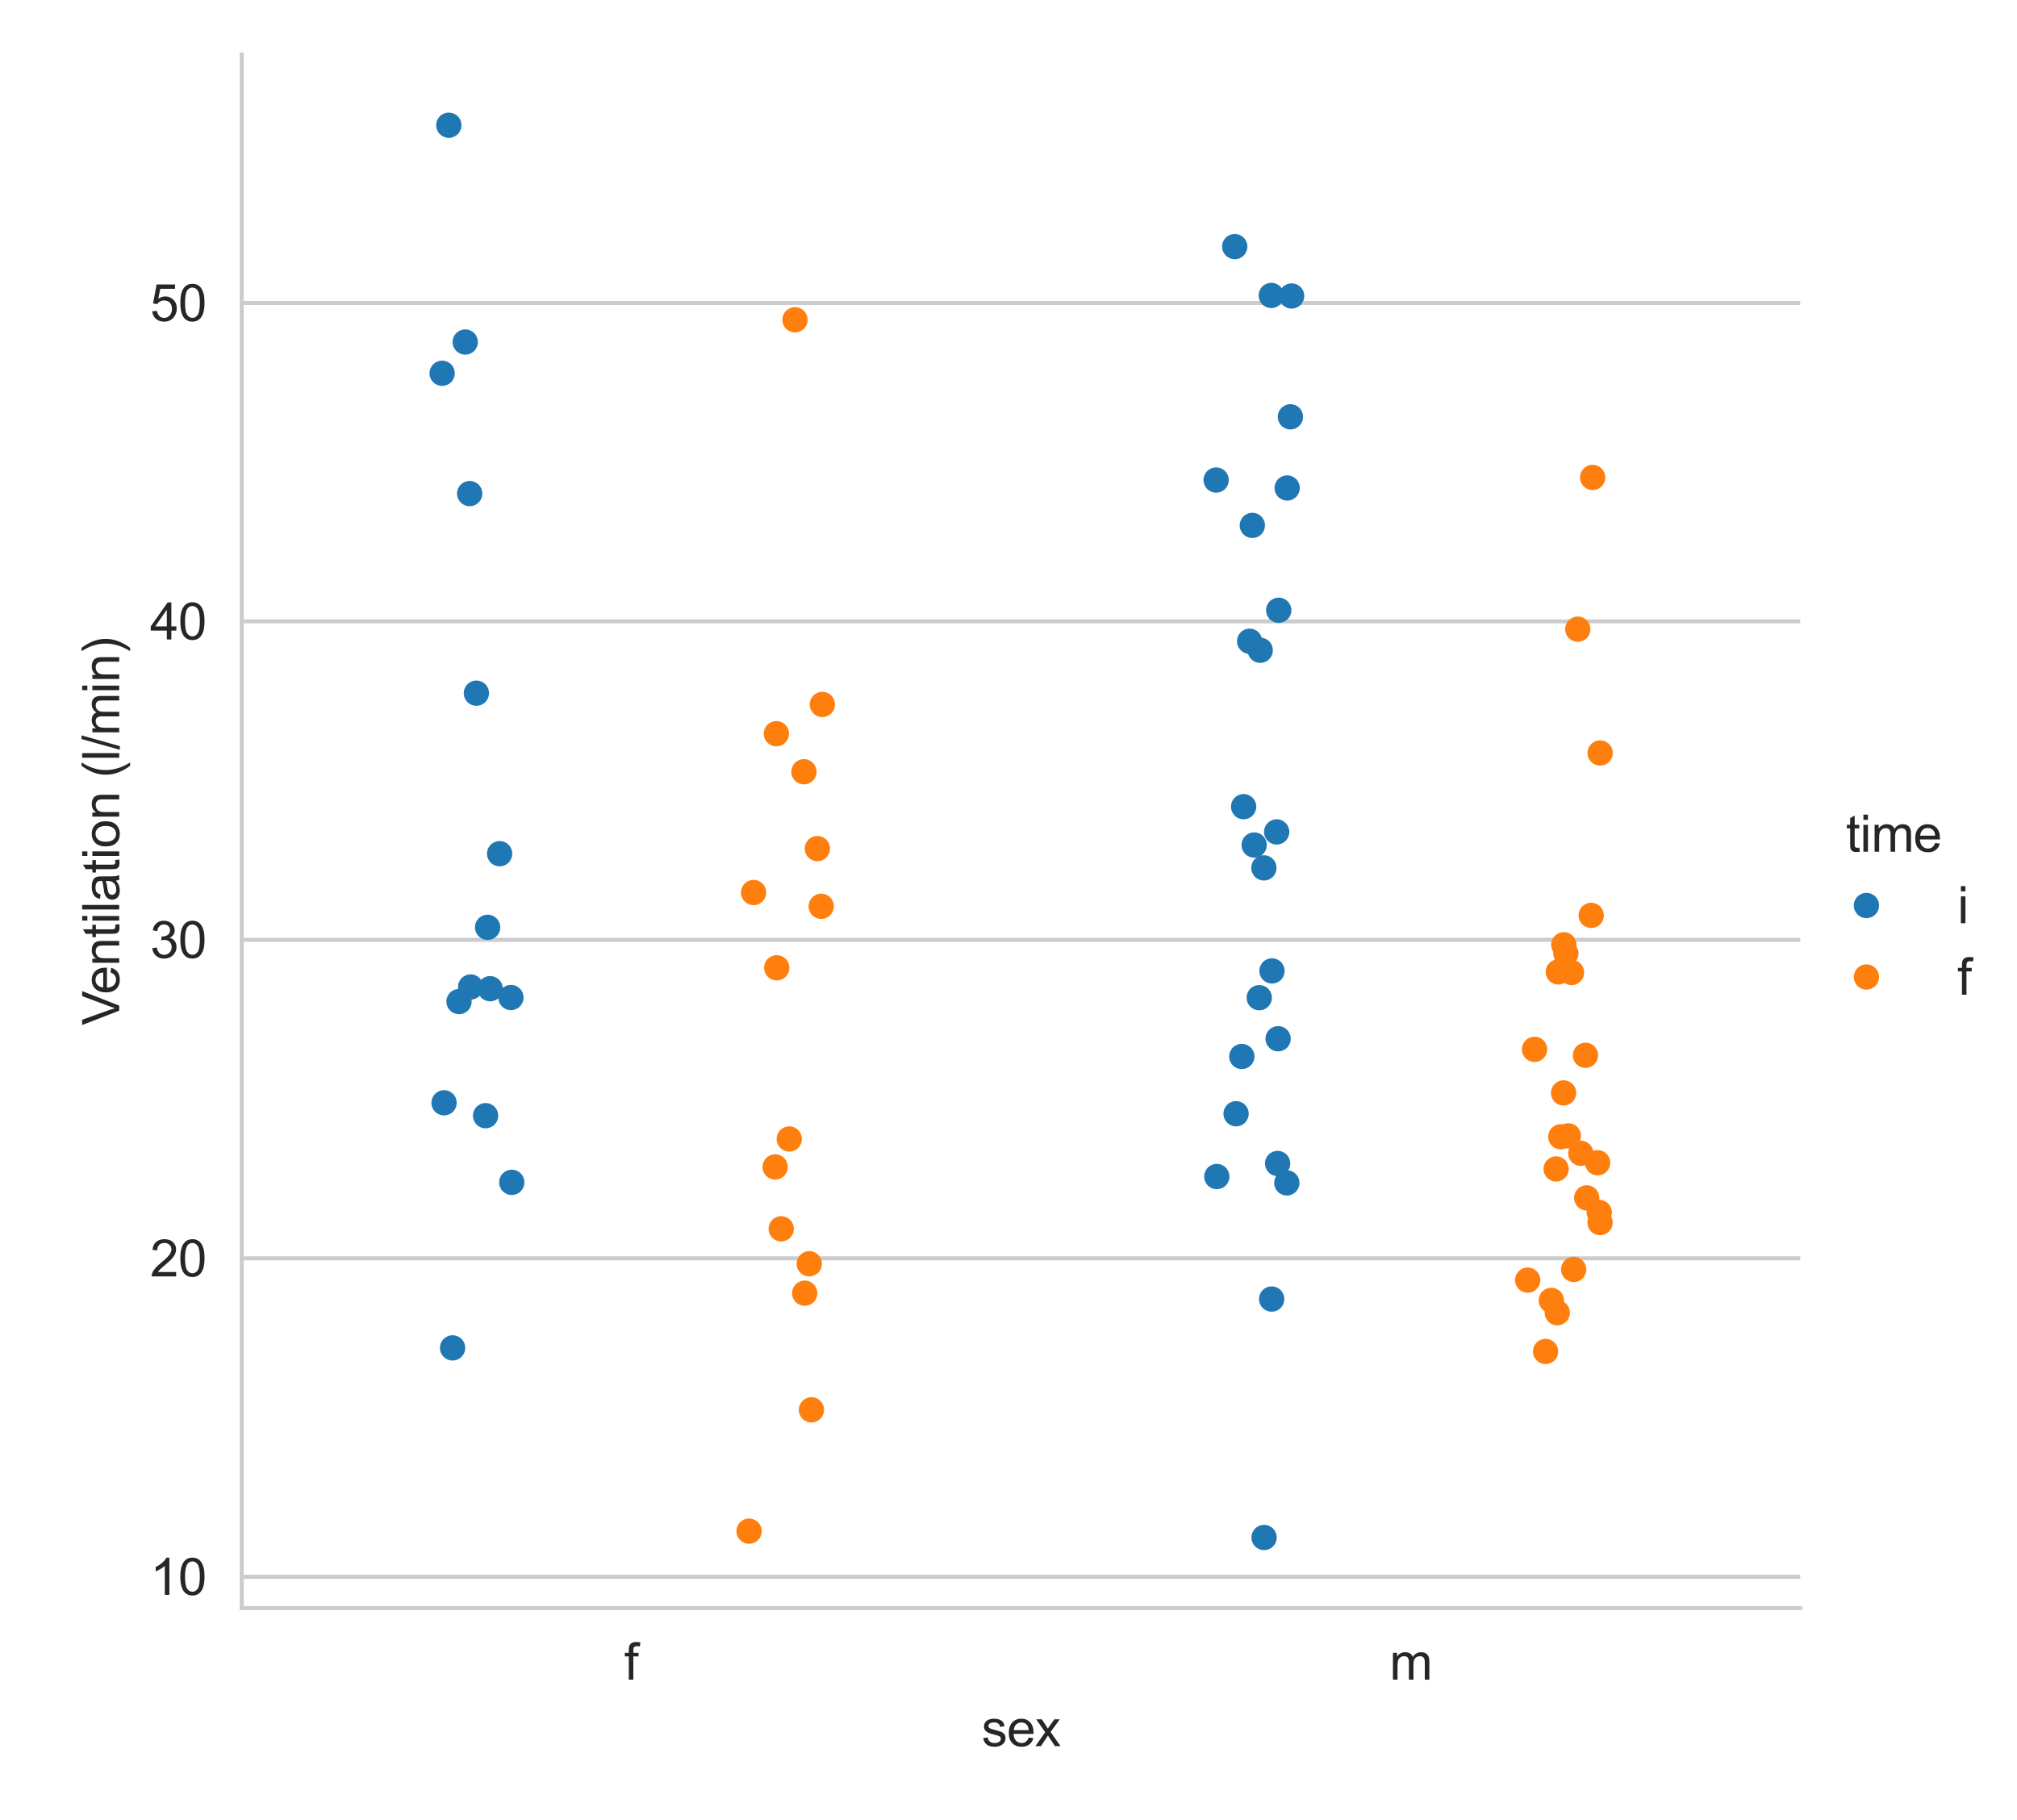 <?xml version="1.0" encoding="utf-8" standalone="no"?>
<!DOCTYPE svg PUBLIC "-//W3C//DTD SVG 1.1//EN"
  "http://www.w3.org/Graphics/SVG/1.1/DTD/svg11.dtd">
<svg xmlns:xlink="http://www.w3.org/1999/xlink" width="398.88pt" height="360pt" viewBox="0 0 398.88 360" xmlns="http://www.w3.org/2000/svg" version="1.1">
 <defs>
  <style type="text/css">*{stroke-linejoin: round; stroke-linecap: butt}</style>
 </defs>
 <g id="figure_1">
  <g id="patch_1">
   <path d="M 0 360 
L 398.88 360 
L 398.88 0 
L 0 0 
z
" style="fill: #ffffff"/>
  </g>
  <g id="axes_1">
   <g id="patch_2">
    <path d="M 47.801 318.04 
L 356.011 318.04 
L 356.011 10.8 
L 47.801 10.8 
z
" style="fill: #ffffff"/>
   </g>
   <g id="matplotlib.axis_1">
    <g id="xtick_1">
     <g id="text_1">
      <!-- f -->
      <g style="fill: #262626" transform="translate(123.464 332.198) scale(0.1 -0.1)">
       <defs>
        <path id="ArialMT-66" d="M 556 0 
L 556 2881 
L 59 2881 
L 59 3319 
L 556 3319 
L 556 3672 
Q 556 4006 616 4169 
Q 697 4388 901 4523 
Q 1106 4659 1475 4659 
Q 1713 4659 2000 4603 
L 1916 4113 
Q 1741 4144 1584 4144 
Q 1328 4144 1222 4034 
Q 1116 3925 1116 3625 
L 1116 3319 
L 1763 3319 
L 1763 2881 
L 1116 2881 
L 1116 0 
L 556 0 
z
" transform="scale(0.016)"/>
       </defs>
       <use xlink:href="#ArialMT-66"/>
      </g>
     </g>
    </g>
    <g id="xtick_2">
     <g id="text_2">
      <!-- m -->
      <g style="fill: #262626" transform="translate(274.794 332.198) scale(0.1 -0.1)">
       <defs>
        <path id="ArialMT-6d" d="M 422 0 
L 422 3319 
L 925 3319 
L 925 2853 
Q 1081 3097 1340 3245 
Q 1600 3394 1931 3394 
Q 2300 3394 2536 3241 
Q 2772 3088 2869 2813 
Q 3263 3394 3894 3394 
Q 4388 3394 4653 3120 
Q 4919 2847 4919 2278 
L 4919 0 
L 4359 0 
L 4359 2091 
Q 4359 2428 4304 2576 
Q 4250 2725 4106 2815 
Q 3963 2906 3769 2906 
Q 3419 2906 3187 2673 
Q 2956 2441 2956 1928 
L 2956 0 
L 2394 0 
L 2394 2156 
Q 2394 2531 2256 2718 
Q 2119 2906 1806 2906 
Q 1569 2906 1367 2781 
Q 1166 2656 1075 2415 
Q 984 2175 984 1722 
L 984 0 
L 422 0 
z
" transform="scale(0.016)"/>
       </defs>
       <use xlink:href="#ArialMT-6d"/>
      </g>
     </g>
    </g>
    <g id="text_3">
     <!-- sex -->
     <g style="fill: #262626" transform="translate(194.125 345.343) scale(0.1 -0.1)">
      <defs>
       <path id="ArialMT-73" d="M 197 991 
L 753 1078 
Q 800 744 1014 566 
Q 1228 388 1613 388 
Q 2000 388 2187 545 
Q 2375 703 2375 916 
Q 2375 1106 2209 1216 
Q 2094 1291 1634 1406 
Q 1016 1563 777 1677 
Q 538 1791 414 1992 
Q 291 2194 291 2438 
Q 291 2659 392 2848 
Q 494 3038 669 3163 
Q 800 3259 1026 3326 
Q 1253 3394 1513 3394 
Q 1903 3394 2198 3281 
Q 2494 3169 2634 2976 
Q 2775 2784 2828 2463 
L 2278 2388 
Q 2241 2644 2061 2787 
Q 1881 2931 1553 2931 
Q 1166 2931 1000 2803 
Q 834 2675 834 2503 
Q 834 2394 903 2306 
Q 972 2216 1119 2156 
Q 1203 2125 1616 2013 
Q 2213 1853 2448 1751 
Q 2684 1650 2818 1456 
Q 2953 1263 2953 975 
Q 2953 694 2789 445 
Q 2625 197 2315 61 
Q 2006 -75 1616 -75 
Q 969 -75 630 194 
Q 291 463 197 991 
z
" transform="scale(0.016)"/>
       <path id="ArialMT-65" d="M 2694 1069 
L 3275 997 
Q 3138 488 2766 206 
Q 2394 -75 1816 -75 
Q 1088 -75 661 373 
Q 234 822 234 1631 
Q 234 2469 665 2931 
Q 1097 3394 1784 3394 
Q 2450 3394 2872 2941 
Q 3294 2488 3294 1666 
Q 3294 1616 3291 1516 
L 816 1516 
Q 847 969 1125 678 
Q 1403 388 1819 388 
Q 2128 388 2347 550 
Q 2566 713 2694 1069 
z
M 847 1978 
L 2700 1978 
Q 2663 2397 2488 2606 
Q 2219 2931 1791 2931 
Q 1403 2931 1139 2672 
Q 875 2413 847 1978 
z
" transform="scale(0.016)"/>
       <path id="ArialMT-78" d="M 47 0 
L 1259 1725 
L 138 3319 
L 841 3319 
L 1350 2541 
Q 1494 2319 1581 2169 
Q 1719 2375 1834 2534 
L 2394 3319 
L 3066 3319 
L 1919 1756 
L 3153 0 
L 2463 0 
L 1781 1031 
L 1600 1309 
L 728 0 
L 47 0 
z
" transform="scale(0.016)"/>
      </defs>
      <use xlink:href="#ArialMT-73"/>
      <use xlink:href="#ArialMT-65" x="50"/>
      <use xlink:href="#ArialMT-78" x="105.615"/>
     </g>
    </g>
   </g>
   <g id="matplotlib.axis_2">
    <g id="ytick_1">
     <g id="line2d_1">
      <path d="M 47.801 311.844 
L 356.011 311.844 
" clip-path="url(#p98a6d16d78)" style="fill: none; stroke: #cccccc; stroke-width: 0.8; stroke-linecap: round"/>
     </g>
     <g id="text_4">
      <!-- 10 -->
      <g style="fill: #262626" transform="translate(29.679 315.423) scale(0.1 -0.1)">
       <defs>
        <path id="ArialMT-31" d="M 2384 0 
L 1822 0 
L 1822 3584 
Q 1619 3391 1289 3197 
Q 959 3003 697 2906 
L 697 3450 
Q 1169 3672 1522 3987 
Q 1875 4303 2022 4600 
L 2384 4600 
L 2384 0 
z
" transform="scale(0.016)"/>
        <path id="ArialMT-30" d="M 266 2259 
Q 266 3072 433 3567 
Q 600 4063 929 4331 
Q 1259 4600 1759 4600 
Q 2128 4600 2406 4451 
Q 2684 4303 2865 4023 
Q 3047 3744 3150 3342 
Q 3253 2941 3253 2259 
Q 3253 1453 3087 958 
Q 2922 463 2592 192 
Q 2263 -78 1759 -78 
Q 1097 -78 719 397 
Q 266 969 266 2259 
z
M 844 2259 
Q 844 1131 1108 757 
Q 1372 384 1759 384 
Q 2147 384 2411 759 
Q 2675 1134 2675 2259 
Q 2675 3391 2411 3762 
Q 2147 4134 1753 4134 
Q 1366 4134 1134 3806 
Q 844 3388 844 2259 
z
" transform="scale(0.016)"/>
       </defs>
       <use xlink:href="#ArialMT-31"/>
       <use xlink:href="#ArialMT-30" x="55.615"/>
      </g>
     </g>
    </g>
    <g id="ytick_2">
     <g id="line2d_2">
      <path d="M 47.801 248.86 
L 356.011 248.86 
" clip-path="url(#p98a6d16d78)" style="fill: none; stroke: #cccccc; stroke-width: 0.8; stroke-linecap: round"/>
     </g>
     <g id="text_5">
      <!-- 20 -->
      <g style="fill: #262626" transform="translate(29.679 252.439) scale(0.1 -0.1)">
       <defs>
        <path id="ArialMT-32" d="M 3222 541 
L 3222 0 
L 194 0 
Q 188 203 259 391 
Q 375 700 629 1000 
Q 884 1300 1366 1694 
Q 2113 2306 2375 2664 
Q 2638 3022 2638 3341 
Q 2638 3675 2398 3904 
Q 2159 4134 1775 4134 
Q 1369 4134 1125 3890 
Q 881 3647 878 3216 
L 300 3275 
Q 359 3922 746 4261 
Q 1134 4600 1788 4600 
Q 2447 4600 2831 4234 
Q 3216 3869 3216 3328 
Q 3216 3053 3103 2787 
Q 2991 2522 2730 2228 
Q 2469 1934 1863 1422 
Q 1356 997 1212 845 
Q 1069 694 975 541 
L 3222 541 
z
" transform="scale(0.016)"/>
       </defs>
       <use xlink:href="#ArialMT-32"/>
       <use xlink:href="#ArialMT-30" x="55.615"/>
      </g>
     </g>
    </g>
    <g id="ytick_3">
     <g id="line2d_3">
      <path d="M 47.801 185.876 
L 356.011 185.876 
" clip-path="url(#p98a6d16d78)" style="fill: none; stroke: #cccccc; stroke-width: 0.8; stroke-linecap: round"/>
     </g>
     <g id="text_6">
      <!-- 30 -->
      <g style="fill: #262626" transform="translate(29.679 189.455) scale(0.1 -0.1)">
       <defs>
        <path id="ArialMT-33" d="M 269 1209 
L 831 1284 
Q 928 806 1161 595 
Q 1394 384 1728 384 
Q 2125 384 2398 659 
Q 2672 934 2672 1341 
Q 2672 1728 2419 1979 
Q 2166 2231 1775 2231 
Q 1616 2231 1378 2169 
L 1441 2663 
Q 1497 2656 1531 2656 
Q 1891 2656 2178 2843 
Q 2466 3031 2466 3422 
Q 2466 3731 2256 3934 
Q 2047 4138 1716 4138 
Q 1388 4138 1169 3931 
Q 950 3725 888 3313 
L 325 3413 
Q 428 3978 793 4289 
Q 1159 4600 1703 4600 
Q 2078 4600 2393 4439 
Q 2709 4278 2876 4000 
Q 3044 3722 3044 3409 
Q 3044 3113 2884 2869 
Q 2725 2625 2413 2481 
Q 2819 2388 3044 2092 
Q 3269 1797 3269 1353 
Q 3269 753 2831 336 
Q 2394 -81 1725 -81 
Q 1122 -81 723 278 
Q 325 638 269 1209 
z
" transform="scale(0.016)"/>
       </defs>
       <use xlink:href="#ArialMT-33"/>
       <use xlink:href="#ArialMT-30" x="55.615"/>
      </g>
     </g>
    </g>
    <g id="ytick_4">
     <g id="line2d_4">
      <path d="M 47.801 122.892 
L 356.011 122.892 
" clip-path="url(#p98a6d16d78)" style="fill: none; stroke: #cccccc; stroke-width: 0.8; stroke-linecap: round"/>
     </g>
     <g id="text_7">
      <!-- 40 -->
      <g style="fill: #262626" transform="translate(29.679 126.47) scale(0.1 -0.1)">
       <defs>
        <path id="ArialMT-34" d="M 2069 0 
L 2069 1097 
L 81 1097 
L 81 1613 
L 2172 4581 
L 2631 4581 
L 2631 1613 
L 3250 1613 
L 3250 1097 
L 2631 1097 
L 2631 0 
L 2069 0 
z
M 2069 1613 
L 2069 3678 
L 634 1613 
L 2069 1613 
z
" transform="scale(0.016)"/>
       </defs>
       <use xlink:href="#ArialMT-34"/>
       <use xlink:href="#ArialMT-30" x="55.615"/>
      </g>
     </g>
    </g>
    <g id="ytick_5">
     <g id="line2d_5">
      <path d="M 47.801 59.908 
L 356.011 59.908 
" clip-path="url(#p98a6d16d78)" style="fill: none; stroke: #cccccc; stroke-width: 0.8; stroke-linecap: round"/>
     </g>
     <g id="text_8">
      <!-- 50 -->
      <g style="fill: #262626" transform="translate(29.679 63.486) scale(0.1 -0.1)">
       <defs>
        <path id="ArialMT-35" d="M 266 1200 
L 856 1250 
Q 922 819 1161 601 
Q 1400 384 1738 384 
Q 2144 384 2425 690 
Q 2706 997 2706 1503 
Q 2706 1984 2436 2262 
Q 2166 2541 1728 2541 
Q 1456 2541 1237 2417 
Q 1019 2294 894 2097 
L 366 2166 
L 809 4519 
L 3088 4519 
L 3088 3981 
L 1259 3981 
L 1013 2750 
Q 1425 3038 1878 3038 
Q 2478 3038 2890 2622 
Q 3303 2206 3303 1553 
Q 3303 931 2941 478 
Q 2500 -78 1738 -78 
Q 1113 -78 717 272 
Q 322 622 266 1200 
z
" transform="scale(0.016)"/>
       </defs>
       <use xlink:href="#ArialMT-35"/>
       <use xlink:href="#ArialMT-30" x="55.615"/>
      </g>
     </g>
    </g>
    <g id="text_9">
     <!-- Ventilation (l/min) -->
     <g style="fill: #262626" transform="translate(23.574 202.768) rotate(-90) scale(0.1 -0.1)">
      <defs>
       <path id="ArialMT-56" d="M 1803 0 
L 28 4581 
L 684 4581 
L 1875 1253 
Q 2019 853 2116 503 
Q 2222 878 2363 1253 
L 3600 4581 
L 4219 4581 
L 2425 0 
L 1803 0 
z
" transform="scale(0.016)"/>
       <path id="ArialMT-6e" d="M 422 0 
L 422 3319 
L 928 3319 
L 928 2847 
Q 1294 3394 1984 3394 
Q 2284 3394 2536 3286 
Q 2788 3178 2913 3003 
Q 3038 2828 3088 2588 
Q 3119 2431 3119 2041 
L 3119 0 
L 2556 0 
L 2556 2019 
Q 2556 2363 2490 2533 
Q 2425 2703 2258 2804 
Q 2091 2906 1866 2906 
Q 1506 2906 1245 2678 
Q 984 2450 984 1813 
L 984 0 
L 422 0 
z
" transform="scale(0.016)"/>
       <path id="ArialMT-74" d="M 1650 503 
L 1731 6 
Q 1494 -44 1306 -44 
Q 1000 -44 831 53 
Q 663 150 594 308 
Q 525 466 525 972 
L 525 2881 
L 113 2881 
L 113 3319 
L 525 3319 
L 525 4141 
L 1084 4478 
L 1084 3319 
L 1650 3319 
L 1650 2881 
L 1084 2881 
L 1084 941 
Q 1084 700 1114 631 
Q 1144 563 1211 522 
Q 1278 481 1403 481 
Q 1497 481 1650 503 
z
" transform="scale(0.016)"/>
       <path id="ArialMT-69" d="M 425 3934 
L 425 4581 
L 988 4581 
L 988 3934 
L 425 3934 
z
M 425 0 
L 425 3319 
L 988 3319 
L 988 0 
L 425 0 
z
" transform="scale(0.016)"/>
       <path id="ArialMT-6c" d="M 409 0 
L 409 4581 
L 972 4581 
L 972 0 
L 409 0 
z
" transform="scale(0.016)"/>
       <path id="ArialMT-61" d="M 2588 409 
Q 2275 144 1986 34 
Q 1697 -75 1366 -75 
Q 819 -75 525 192 
Q 231 459 231 875 
Q 231 1119 342 1320 
Q 453 1522 633 1644 
Q 813 1766 1038 1828 
Q 1203 1872 1538 1913 
Q 2219 1994 2541 2106 
Q 2544 2222 2544 2253 
Q 2544 2597 2384 2738 
Q 2169 2928 1744 2928 
Q 1347 2928 1158 2789 
Q 969 2650 878 2297 
L 328 2372 
Q 403 2725 575 2942 
Q 747 3159 1072 3276 
Q 1397 3394 1825 3394 
Q 2250 3394 2515 3294 
Q 2781 3194 2906 3042 
Q 3031 2891 3081 2659 
Q 3109 2516 3109 2141 
L 3109 1391 
Q 3109 606 3145 398 
Q 3181 191 3288 0 
L 2700 0 
Q 2613 175 2588 409 
z
M 2541 1666 
Q 2234 1541 1622 1453 
Q 1275 1403 1131 1340 
Q 988 1278 909 1158 
Q 831 1038 831 891 
Q 831 666 1001 516 
Q 1172 366 1500 366 
Q 1825 366 2078 508 
Q 2331 650 2450 897 
Q 2541 1088 2541 1459 
L 2541 1666 
z
" transform="scale(0.016)"/>
       <path id="ArialMT-6f" d="M 213 1659 
Q 213 2581 725 3025 
Q 1153 3394 1769 3394 
Q 2453 3394 2887 2945 
Q 3322 2497 3322 1706 
Q 3322 1066 3130 698 
Q 2938 331 2570 128 
Q 2203 -75 1769 -75 
Q 1072 -75 642 372 
Q 213 819 213 1659 
z
M 791 1659 
Q 791 1022 1069 705 
Q 1347 388 1769 388 
Q 2188 388 2466 706 
Q 2744 1025 2744 1678 
Q 2744 2294 2464 2611 
Q 2184 2928 1769 2928 
Q 1347 2928 1069 2612 
Q 791 2297 791 1659 
z
" transform="scale(0.016)"/>
       <path id="ArialMT-20" transform="scale(0.016)"/>
       <path id="ArialMT-28" d="M 1497 -1347 
Q 1031 -759 709 28 
Q 388 816 388 1659 
Q 388 2403 628 3084 
Q 909 3875 1497 4659 
L 1900 4659 
Q 1522 4009 1400 3731 
Q 1209 3300 1100 2831 
Q 966 2247 966 1656 
Q 966 153 1900 -1347 
L 1497 -1347 
z
" transform="scale(0.016)"/>
       <path id="ArialMT-2f" d="M 0 -78 
L 1328 4659 
L 1778 4659 
L 453 -78 
L 0 -78 
z
" transform="scale(0.016)"/>
       <path id="ArialMT-29" d="M 791 -1347 
L 388 -1347 
Q 1322 153 1322 1656 
Q 1322 2244 1188 2822 
Q 1081 3291 891 3722 
Q 769 4003 388 4659 
L 791 4659 
Q 1378 3875 1659 3084 
Q 1900 2403 1900 1659 
Q 1900 816 1576 28 
Q 1253 -759 791 -1347 
z
" transform="scale(0.016)"/>
      </defs>
      <use xlink:href="#ArialMT-56"/>
      <use xlink:href="#ArialMT-65" x="61.199"/>
      <use xlink:href="#ArialMT-6e" x="116.814"/>
      <use xlink:href="#ArialMT-74" x="172.43"/>
      <use xlink:href="#ArialMT-69" x="200.213"/>
      <use xlink:href="#ArialMT-6c" x="222.43"/>
      <use xlink:href="#ArialMT-61" x="244.646"/>
      <use xlink:href="#ArialMT-74" x="300.262"/>
      <use xlink:href="#ArialMT-69" x="328.045"/>
      <use xlink:href="#ArialMT-6f" x="350.262"/>
      <use xlink:href="#ArialMT-6e" x="405.877"/>
      <use xlink:href="#ArialMT-20" x="461.492"/>
      <use xlink:href="#ArialMT-28" x="489.275"/>
      <use xlink:href="#ArialMT-6c" x="522.576"/>
      <use xlink:href="#ArialMT-2f" x="544.793"/>
      <use xlink:href="#ArialMT-6d" x="572.576"/>
      <use xlink:href="#ArialMT-69" x="655.877"/>
      <use xlink:href="#ArialMT-6e" x="678.094"/>
      <use xlink:href="#ArialMT-29" x="733.709"/>
     </g>
    </g>
   </g>
   <g id="patch_3">
    <path d="M 47.801 318.04 
L 47.801 10.8 
" style="fill: none; stroke: #cccccc; stroke-width: 0.8; stroke-linejoin: miter; stroke-linecap: square"/>
   </g>
   <g id="patch_4">
    <path d="M 47.801 318.04 
L 356.011 318.04 
" style="fill: none; stroke: #cccccc; stroke-width: 0.8; stroke-linejoin: miter; stroke-linecap: square"/>
   </g>
   <g id="PathCollection_1">
    <defs>
     <path id="C0_0_0fc20309b5" d="M 0 2.5 
C 0.663 2.5 1.299 2.237 1.768 1.768 
C 2.237 1.299 2.5 0.663 2.5 -0 
C 2.5 -0.663 2.237 -1.299 1.768 -1.768 
C 1.299 -2.237 0.663 -2.5 0 -2.5 
C -0.663 -2.5 -1.299 -2.237 -1.768 -1.768 
C -2.237 -1.299 -2.5 -0.663 -2.5 0 
C -2.5 0.663 -2.237 1.299 -1.768 1.768 
C -1.299 2.237 -0.663 2.5 0 2.5 
z
"/>
    </defs>
    <g clip-path="url(#p98a6d16d78)">
     <use xlink:href="#C0_0_0fc20309b5" x="101.04" y="197.286" style="fill: #1f77b4"/>
    </g>
    <g clip-path="url(#p98a6d16d78)">
     <use xlink:href="#C0_0_0fc20309b5" x="98.805" y="168.837" style="fill: #1f77b4"/>
    </g>
    <g clip-path="url(#p98a6d16d78)">
     <use xlink:href="#C0_0_0fc20309b5" x="93.076" y="195.202" style="fill: #1f77b4"/>
    </g>
    <g clip-path="url(#p98a6d16d78)">
     <use xlink:href="#C0_0_0fc20309b5" x="88.758" y="24.765" style="fill: #1f77b4"/>
    </g>
    <g clip-path="url(#p98a6d16d78)">
     <use xlink:href="#C0_0_0fc20309b5" x="87.815" y="218.104" style="fill: #1f77b4"/>
    </g>
    <g clip-path="url(#p98a6d16d78)">
     <use xlink:href="#C0_0_0fc20309b5" x="96.932" y="195.537" style="fill: #1f77b4"/>
    </g>
    <g clip-path="url(#p98a6d16d78)">
     <use xlink:href="#C0_0_0fc20309b5" x="101.206" y="233.838" style="fill: #1f77b4"/>
    </g>
    <g clip-path="url(#p98a6d16d78)">
     <use xlink:href="#C0_0_0fc20309b5" x="96.027" y="220.654" style="fill: #1f77b4"/>
    </g>
    <g clip-path="url(#p98a6d16d78)">
     <use xlink:href="#C0_0_0fc20309b5" x="96.431" y="183.4" style="fill: #1f77b4"/>
    </g>
    <g clip-path="url(#p98a6d16d78)">
     <use xlink:href="#C0_0_0fc20309b5" x="90.774" y="198.087" style="fill: #1f77b4"/>
    </g>
    <g clip-path="url(#p98a6d16d78)">
     <use xlink:href="#C0_0_0fc20309b5" x="92.006" y="67.642" style="fill: #1f77b4"/>
    </g>
    <g clip-path="url(#p98a6d16d78)">
     <use xlink:href="#C0_0_0fc20309b5" x="92.886" y="97.618" style="fill: #1f77b4"/>
    </g>
    <g clip-path="url(#p98a6d16d78)">
     <use xlink:href="#C0_0_0fc20309b5" x="87.436" y="73.824" style="fill: #1f77b4"/>
    </g>
    <g clip-path="url(#p98a6d16d78)">
     <use xlink:href="#C0_0_0fc20309b5" x="89.501" y="266.579" style="fill: #1f77b4"/>
    </g>
    <g clip-path="url(#p98a6d16d78)">
     <use xlink:href="#C0_0_0fc20309b5" x="94.21" y="137.091" style="fill: #1f77b4"/>
    </g>
   </g>
   <g id="PathCollection_2">
    <defs>
     <path id="C1_0_d5ba24d6d4" d="M 0 2.5 
C 0.663 2.5 1.299 2.237 1.768 1.768 
C 2.237 1.299 2.5 0.663 2.5 -0 
C 2.5 -0.663 2.237 -1.299 1.768 -1.768 
C 1.299 -2.237 0.663 -2.5 0 -2.5 
C -0.663 -2.5 -1.299 -2.237 -1.768 -1.768 
C -2.237 -1.299 -2.5 -0.663 -2.5 0 
C -2.5 0.663 -2.237 1.299 -1.768 1.768 
C -1.299 2.237 -0.663 2.5 0 2.5 
z
"/>
    </defs>
    <g clip-path="url(#p98a6d16d78)">
     <use xlink:href="#C1_0_d5ba24d6d4" x="149.029" y="176.518" style="fill: #ff7f0e"/>
    </g>
    <g clip-path="url(#p98a6d16d78)">
     <use xlink:href="#C1_0_d5ba24d6d4" x="153.538" y="145.104" style="fill: #ff7f0e"/>
    </g>
    <g clip-path="url(#p98a6d16d78)">
     <use xlink:href="#C1_0_d5ba24d6d4" x="158.986" y="152.63" style="fill: #ff7f0e"/>
    </g>
    <g clip-path="url(#p98a6d16d78)">
     <use xlink:href="#C1_0_d5ba24d6d4" x="157.215" y="63.245" style="fill: #ff7f0e"/>
    </g>
    <g clip-path="url(#p98a6d16d78)">
     <use xlink:href="#C1_0_d5ba24d6d4" x="153.607" y="191.408" style="fill: #ff7f0e"/>
    </g>
    <g clip-path="url(#p98a6d16d78)">
     <use xlink:href="#C1_0_d5ba24d6d4" x="159.135" y="255.757" style="fill: #ff7f0e"/>
    </g>
    <g clip-path="url(#p98a6d16d78)">
     <use xlink:href="#C1_0_d5ba24d6d4" x="161.644" y="167.835" style="fill: #ff7f0e"/>
    </g>
    <g clip-path="url(#p98a6d16d78)">
     <use xlink:href="#C1_0_d5ba24d6d4" x="156.081" y="225.265" style="fill: #ff7f0e"/>
    </g>
    <g clip-path="url(#p98a6d16d78)">
     <use xlink:href="#C1_0_d5ba24d6d4" x="154.493" y="243.029" style="fill: #ff7f0e"/>
    </g>
    <g clip-path="url(#p98a6d16d78)">
     <use xlink:href="#C1_0_d5ba24d6d4" x="153.295" y="230.793" style="fill: #ff7f0e"/>
    </g>
    <g clip-path="url(#p98a6d16d78)">
     <use xlink:href="#C1_0_d5ba24d6d4" x="148.138" y="302.826" style="fill: #ff7f0e"/>
    </g>
    <g clip-path="url(#p98a6d16d78)">
     <use xlink:href="#C1_0_d5ba24d6d4" x="162.401" y="179.242" style="fill: #ff7f0e"/>
    </g>
    <g clip-path="url(#p98a6d16d78)">
     <use xlink:href="#C1_0_d5ba24d6d4" x="160.041" y="249.94" style="fill: #ff7f0e"/>
    </g>
    <g clip-path="url(#p98a6d16d78)">
     <use xlink:href="#C1_0_d5ba24d6d4" x="160.471" y="278.827" style="fill: #ff7f0e"/>
    </g>
    <g clip-path="url(#p98a6d16d78)">
     <use xlink:href="#C1_0_d5ba24d6d4" x="162.625" y="139.319" style="fill: #ff7f0e"/>
    </g>
   </g>
   <g id="PathCollection_3">
    <defs>
     <path id="C2_0_5c290b3e0c" d="M 0 2.5 
C 0.663 2.5 1.299 2.237 1.768 1.768 
C 2.237 1.299 2.5 0.663 2.5 -0 
C 2.5 -0.663 2.237 -1.299 1.768 -1.768 
C 1.299 -2.237 0.663 -2.5 0 -2.5 
C -0.663 -2.5 -1.299 -2.237 -1.768 -1.768 
C -2.237 -1.299 -2.5 -0.663 -2.5 0 
C -2.5 0.663 -2.237 1.299 -1.768 1.768 
C -1.299 2.237 -0.663 2.5 0 2.5 
z
"/>
    </defs>
    <g clip-path="url(#p98a6d16d78)">
     <use xlink:href="#C2_0_5c290b3e0c" x="245.579" y="208.944" style="fill: #1f77b4"/>
    </g>
    <g clip-path="url(#p98a6d16d78)">
     <use xlink:href="#C2_0_5c290b3e0c" x="240.502" y="94.94" style="fill: #1f77b4"/>
    </g>
    <g clip-path="url(#p98a6d16d78)">
     <use xlink:href="#C2_0_5c290b3e0c" x="249.027" y="197.318" style="fill: #1f77b4"/>
    </g>
    <g clip-path="url(#p98a6d16d78)">
     <use xlink:href="#C2_0_5c290b3e0c" x="252.759" y="205.437" style="fill: #1f77b4"/>
    </g>
    <g clip-path="url(#p98a6d16d78)">
     <use xlink:href="#C2_0_5c290b3e0c" x="244.182" y="48.768" style="fill: #1f77b4"/>
    </g>
    <g clip-path="url(#p98a6d16d78)">
     <use xlink:href="#C2_0_5c290b3e0c" x="252.475" y="164.531" style="fill: #1f77b4"/>
    </g>
    <g clip-path="url(#p98a6d16d78)">
     <use xlink:href="#C2_0_5c290b3e0c" x="245.937" y="159.541" style="fill: #1f77b4"/>
    </g>
    <g clip-path="url(#p98a6d16d78)">
     <use xlink:href="#C2_0_5c290b3e0c" x="254.482" y="233.947" style="fill: #1f77b4"/>
    </g>
    <g clip-path="url(#p98a6d16d78)">
     <use xlink:href="#C2_0_5c290b3e0c" x="251.545" y="192.025" style="fill: #1f77b4"/>
    </g>
    <g clip-path="url(#p98a6d16d78)">
     <use xlink:href="#C2_0_5c290b3e0c" x="249.22" y="128.606" style="fill: #1f77b4"/>
    </g>
    <g clip-path="url(#p98a6d16d78)">
     <use xlink:href="#C2_0_5c290b3e0c" x="248.022" y="167.124" style="fill: #1f77b4"/>
    </g>
    <g clip-path="url(#p98a6d16d78)">
     <use xlink:href="#C2_0_5c290b3e0c" x="244.446" y="220.268" style="fill: #1f77b4"/>
    </g>
    <g clip-path="url(#p98a6d16d78)">
     <use xlink:href="#C2_0_5c290b3e0c" x="247.662" y="103.908" style="fill: #1f77b4"/>
    </g>
    <g clip-path="url(#p98a6d16d78)">
     <use xlink:href="#C2_0_5c290b3e0c" x="249.948" y="171.643" style="fill: #1f77b4"/>
    </g>
    <g clip-path="url(#p98a6d16d78)">
     <use xlink:href="#C2_0_5c290b3e0c" x="251.408" y="58.431" style="fill: #1f77b4"/>
    </g>
    <g clip-path="url(#p98a6d16d78)">
     <use xlink:href="#C2_0_5c290b3e0c" x="240.634" y="232.685" style="fill: #1f77b4"/>
    </g>
    <g clip-path="url(#p98a6d16d78)">
     <use xlink:href="#C2_0_5c290b3e0c" x="255.434" y="58.537" style="fill: #1f77b4"/>
    </g>
    <g clip-path="url(#p98a6d16d78)">
     <use xlink:href="#C2_0_5c290b3e0c" x="251.481" y="256.917" style="fill: #1f77b4"/>
    </g>
    <g clip-path="url(#p98a6d16d78)">
     <use xlink:href="#C2_0_5c290b3e0c" x="254.551" y="96.511" style="fill: #1f77b4"/>
    </g>
    <g clip-path="url(#p98a6d16d78)">
     <use xlink:href="#C2_0_5c290b3e0c" x="255.193" y="82.436" style="fill: #1f77b4"/>
    </g>
    <g clip-path="url(#p98a6d16d78)">
     <use xlink:href="#C2_0_5c290b3e0c" x="249.984" y="304.075" style="fill: #1f77b4"/>
    </g>
    <g clip-path="url(#p98a6d16d78)">
     <use xlink:href="#C2_0_5c290b3e0c" x="247.126" y="126.824" style="fill: #1f77b4"/>
    </g>
    <g clip-path="url(#p98a6d16d78)">
     <use xlink:href="#C2_0_5c290b3e0c" x="252.877" y="120.695" style="fill: #1f77b4"/>
    </g>
    <g clip-path="url(#p98a6d16d78)">
     <use xlink:href="#C2_0_5c290b3e0c" x="252.66" y="230.11" style="fill: #1f77b4"/>
    </g>
   </g>
   <g id="PathCollection_4">
    <defs>
     <path id="C3_0_56199f2847" d="M 0 2.5 
C 0.663 2.5 1.299 2.237 1.768 1.768 
C 2.237 1.299 2.5 0.663 2.5 -0 
C 2.5 -0.663 2.237 -1.299 1.768 -1.768 
C 1.299 -2.237 0.663 -2.5 0 -2.5 
C -0.663 -2.5 -1.299 -2.237 -1.768 -1.768 
C -2.237 -1.299 -2.5 -0.663 -2.5 0 
C -2.5 0.663 -2.237 1.299 -1.768 1.768 
C -1.299 2.237 -0.663 2.5 0 2.5 
z
"/>
    </defs>
    <g clip-path="url(#p98a6d16d78)">
     <use xlink:href="#C3_0_56199f2847" x="303.47" y="207.535" style="fill: #ff7f0e"/>
    </g>
    <g clip-path="url(#p98a6d16d78)">
     <use xlink:href="#C3_0_56199f2847" x="309.665" y="188.584" style="fill: #ff7f0e"/>
    </g>
    <g clip-path="url(#p98a6d16d78)">
     <use xlink:href="#C3_0_56199f2847" x="313.542" y="208.708" style="fill: #ff7f0e"/>
    </g>
    <g clip-path="url(#p98a6d16d78)">
     <use xlink:href="#C3_0_56199f2847" x="306.782" y="257.186" style="fill: #ff7f0e"/>
    </g>
    <g clip-path="url(#p98a6d16d78)">
     <use xlink:href="#C3_0_56199f2847" x="312.616" y="228.094" style="fill: #ff7f0e"/>
    </g>
    <g clip-path="url(#p98a6d16d78)">
     <use xlink:href="#C3_0_56199f2847" x="309.251" y="186.858" style="fill: #ff7f0e"/>
    </g>
    <g clip-path="url(#p98a6d16d78)">
     <use xlink:href="#C3_0_56199f2847" x="305.65" y="267.287" style="fill: #ff7f0e"/>
    </g>
    <g clip-path="url(#p98a6d16d78)">
     <use xlink:href="#C3_0_56199f2847" x="309.21" y="216.149" style="fill: #ff7f0e"/>
    </g>
    <g clip-path="url(#p98a6d16d78)">
     <use xlink:href="#C3_0_56199f2847" x="315.94" y="229.961" style="fill: #ff7f0e"/>
    </g>
    <g clip-path="url(#p98a6d16d78)">
     <use xlink:href="#C3_0_56199f2847" x="314.963" y="94.424" style="fill: #ff7f0e"/>
    </g>
    <g clip-path="url(#p98a6d16d78)">
     <use xlink:href="#C3_0_56199f2847" x="310.15" y="224.645" style="fill: #ff7f0e"/>
    </g>
    <g clip-path="url(#p98a6d16d78)">
     <use xlink:href="#C3_0_56199f2847" x="313.786" y="236.912" style="fill: #ff7f0e"/>
    </g>
    <g clip-path="url(#p98a6d16d78)">
     <use xlink:href="#C3_0_56199f2847" x="307.738" y="231.187" style="fill: #ff7f0e"/>
    </g>
    <g clip-path="url(#p98a6d16d78)">
     <use xlink:href="#C3_0_56199f2847" x="316.43" y="241.794" style="fill: #ff7f0e"/>
    </g>
    <g clip-path="url(#p98a6d16d78)">
     <use xlink:href="#C3_0_56199f2847" x="314.674" y="181.034" style="fill: #ff7f0e"/>
    </g>
    <g clip-path="url(#p98a6d16d78)">
     <use xlink:href="#C3_0_56199f2847" x="302.113" y="253.176" style="fill: #ff7f0e"/>
    </g>
    <g clip-path="url(#p98a6d16d78)">
     <use xlink:href="#C3_0_56199f2847" x="316.444" y="148.92" style="fill: #ff7f0e"/>
    </g>
    <g clip-path="url(#p98a6d16d78)">
     <use xlink:href="#C3_0_56199f2847" x="311.206" y="251.065" style="fill: #ff7f0e"/>
    </g>
    <g clip-path="url(#p98a6d16d78)">
     <use xlink:href="#C3_0_56199f2847" x="307.967" y="259.62" style="fill: #ff7f0e"/>
    </g>
    <g clip-path="url(#p98a6d16d78)">
     <use xlink:href="#C3_0_56199f2847" x="308.66" y="224.822" style="fill: #ff7f0e"/>
    </g>
    <g clip-path="url(#p98a6d16d78)">
     <use xlink:href="#C3_0_56199f2847" x="310.782" y="192.33" style="fill: #ff7f0e"/>
    </g>
    <g clip-path="url(#p98a6d16d78)">
     <use xlink:href="#C3_0_56199f2847" x="308.171" y="192.223" style="fill: #ff7f0e"/>
    </g>
    <g clip-path="url(#p98a6d16d78)">
     <use xlink:href="#C3_0_56199f2847" x="316.267" y="239.797" style="fill: #ff7f0e"/>
    </g>
    <g clip-path="url(#p98a6d16d78)">
     <use xlink:href="#C3_0_56199f2847" x="312.019" y="124.435" style="fill: #ff7f0e"/>
    </g>
   </g>
   <g id="line2d_6"/>
   <g id="line2d_7"/>
  </g>
  <g id="legend_1">
   <g id="text_10">
    <!-- time -->
    <g style="fill: #262626" transform="translate(365.046 168.44) scale(0.1 -0.1)">
     <use xlink:href="#ArialMT-74"/>
     <use xlink:href="#ArialMT-69" x="27.783"/>
     <use xlink:href="#ArialMT-6d" x="50"/>
     <use xlink:href="#ArialMT-65" x="133.301"/>
    </g>
   </g>
   <g id="line2d_8">
    <defs>
     <path id="m7f12b65e46" d="M 0 2.5 
C 0.663 2.5 1.299 2.237 1.768 1.768 
C 2.237 1.299 2.5 0.663 2.5 0 
C 2.5 -0.663 2.237 -1.299 1.768 -1.768 
C 1.299 -2.237 0.663 -2.5 0 -2.5 
C -0.663 -2.5 -1.299 -2.237 -1.768 -1.768 
C -2.237 -1.299 -2.5 -0.663 -2.5 0 
C -2.5 0.663 -2.237 1.299 -1.768 1.768 
C -1.299 2.237 -0.663 2.5 0 2.5 
z
"/>
    </defs>
    <g>
     <use xlink:href="#m7f12b65e46" x="369.102" y="179.085" style="fill: #1f77b4"/>
    </g>
   </g>
   <g id="text_11">
    <!-- i -->
    <g style="fill: #262626" transform="translate(387.102 182.585) scale(0.1 -0.1)">
     <use xlink:href="#ArialMT-69"/>
    </g>
   </g>
   <g id="line2d_9">
    <defs>
     <path id="m4bec01ac76" d="M 0 2.5 
C 0.663 2.5 1.299 2.237 1.768 1.768 
C 2.237 1.299 2.5 0.663 2.5 0 
C 2.5 -0.663 2.237 -1.299 1.768 -1.768 
C 1.299 -2.237 0.663 -2.5 0 -2.5 
C -0.663 -2.5 -1.299 -2.237 -1.768 -1.768 
C -2.237 -1.299 -2.5 -0.663 -2.5 0 
C -2.5 0.663 -2.237 1.299 -1.768 1.768 
C -1.299 2.237 -0.663 2.5 0 2.5 
z
"/>
    </defs>
    <g>
     <use xlink:href="#m4bec01ac76" x="369.102" y="193.23" style="fill: #ff7f0e"/>
    </g>
   </g>
   <g id="text_12">
    <!-- f -->
    <g style="fill: #262626" transform="translate(387.102 196.73) scale(0.1 -0.1)">
     <use xlink:href="#ArialMT-66"/>
    </g>
   </g>
  </g>
 </g>
 <defs>
  <clipPath id="p98a6d16d78">
   <rect x="47.801" y="10.8" width="308.211" height="307.24"/>
  </clipPath>
 </defs>
</svg>

